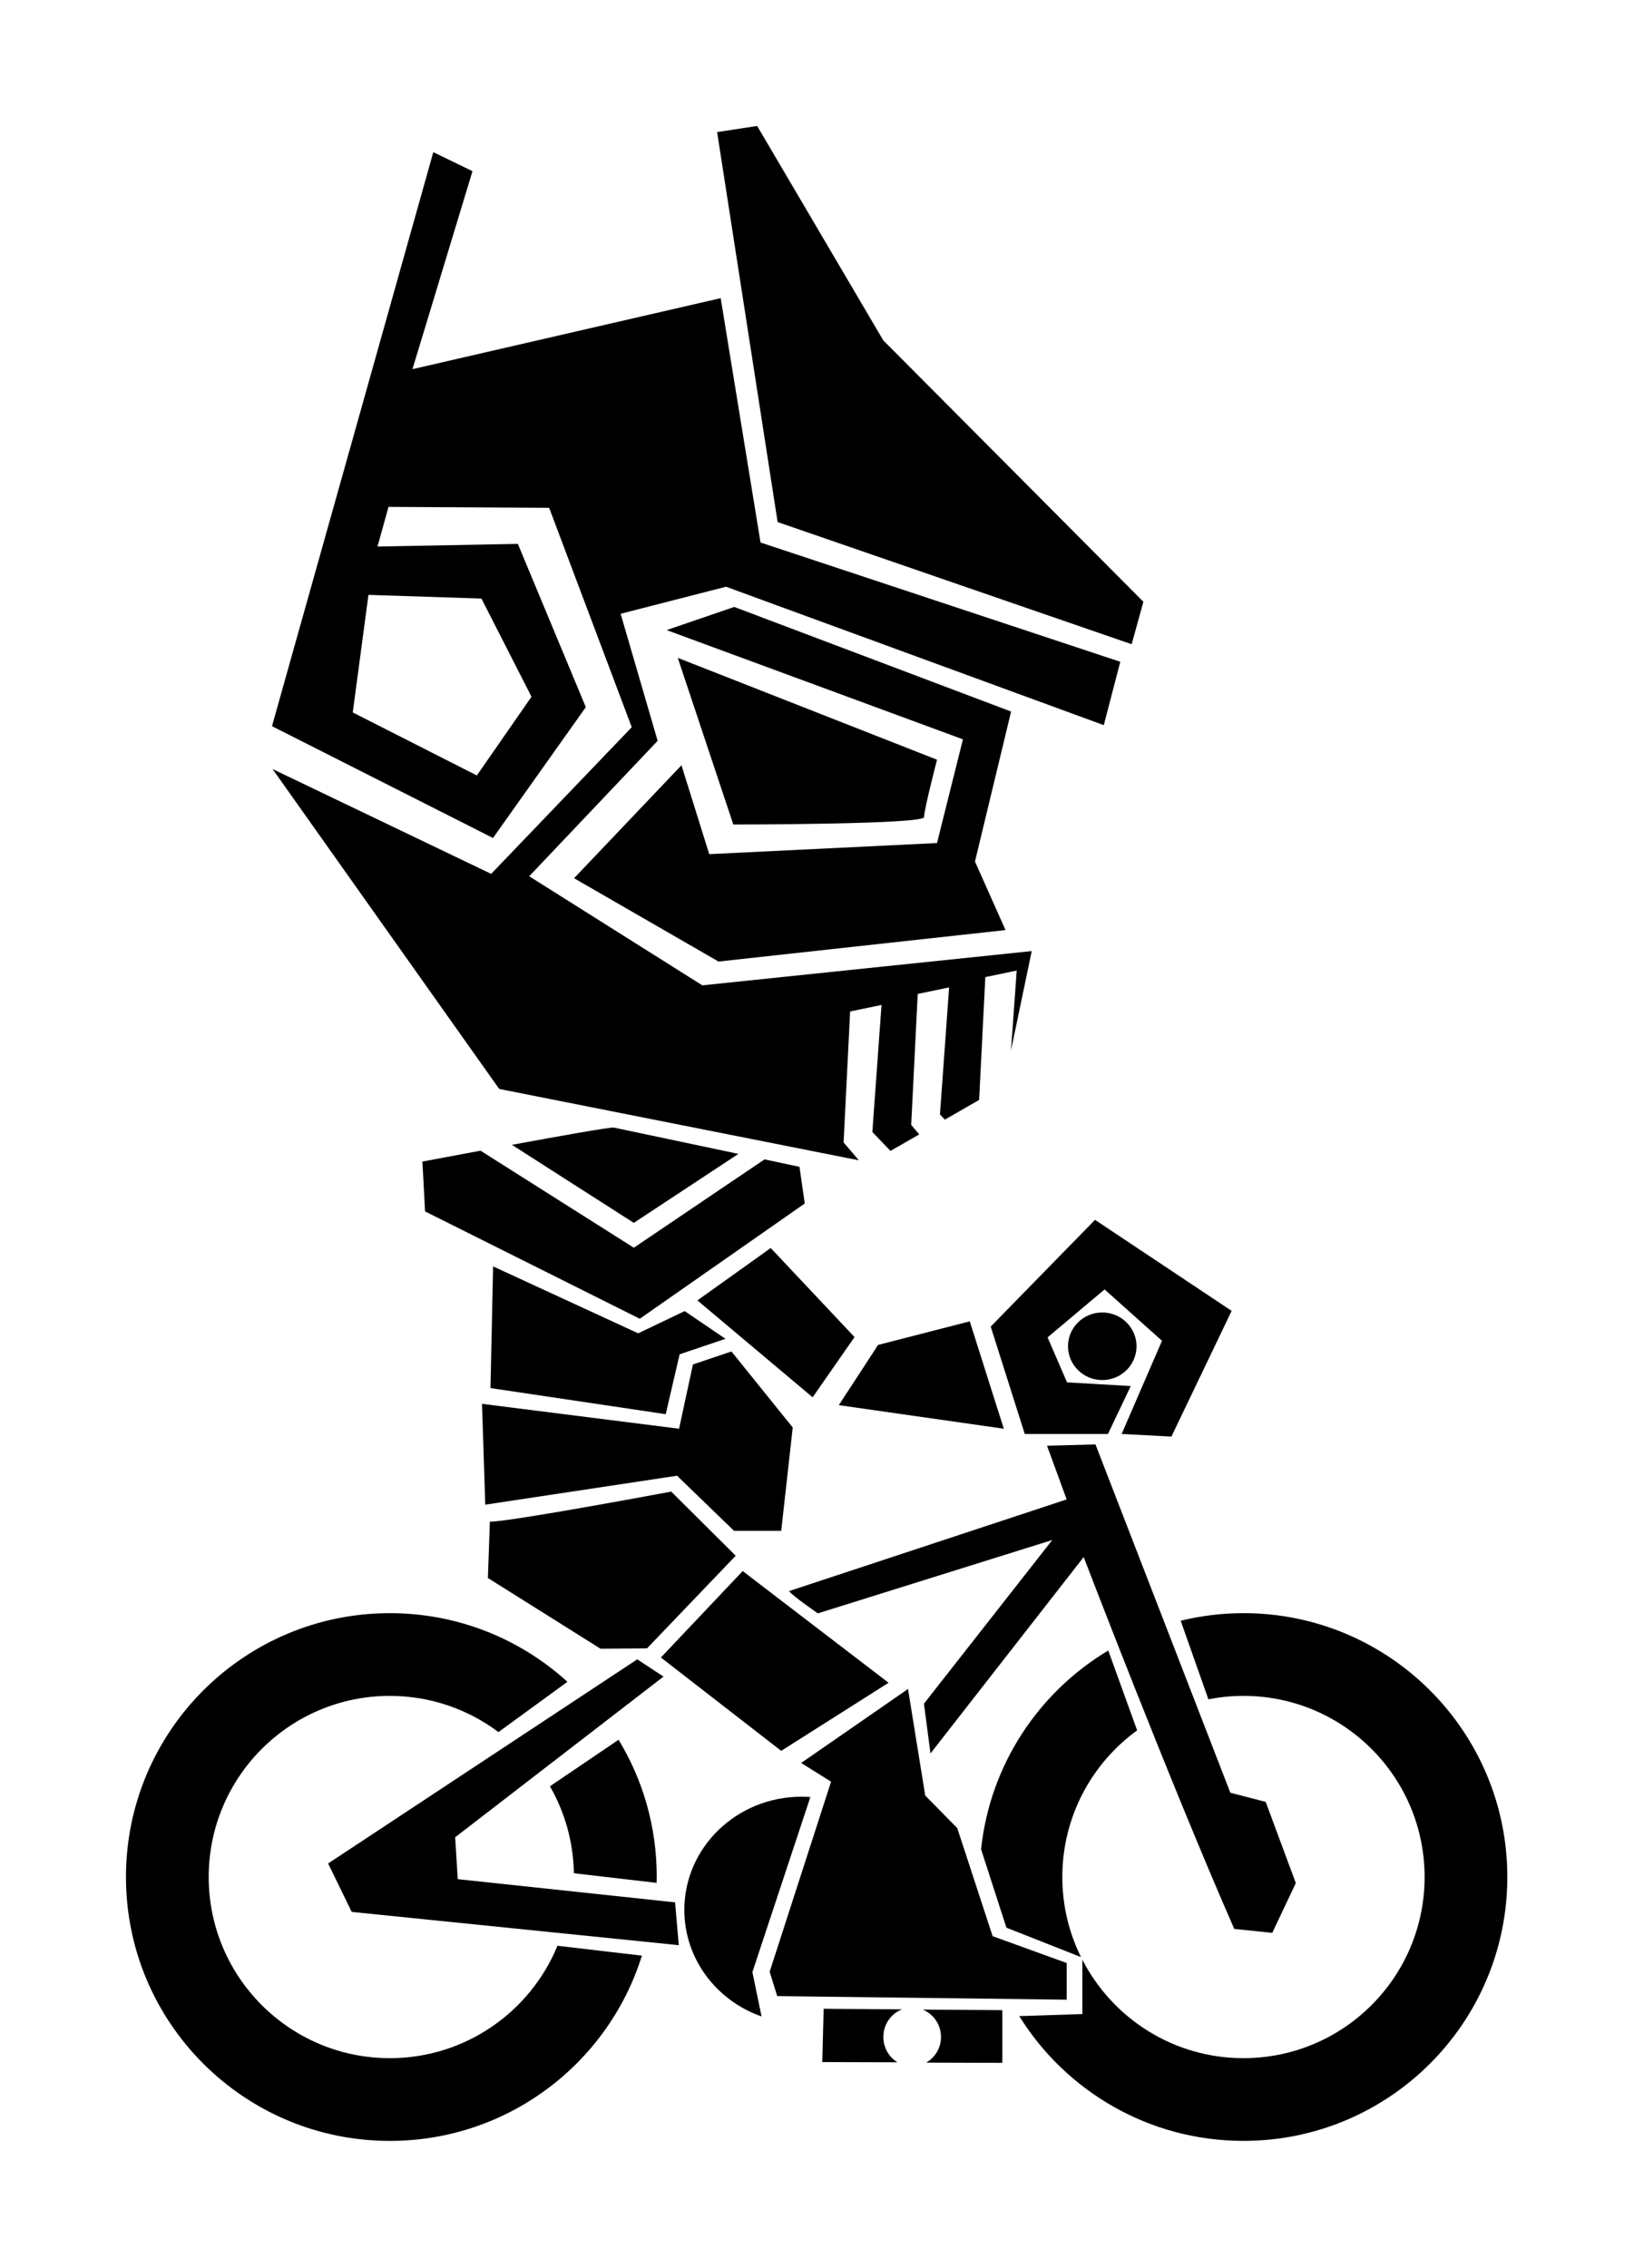 <?xml version="1.0" encoding="UTF-8" standalone="no"?>
<svg
   xmlns:dc="http://purl.org/dc/elements/1.1/"
   xmlns:cc="http://creativecommons.org/ns#"
   xmlns:rdf="http://www.w3.org/1999/02/22-rdf-syntax-ns#"
   xmlns:svg="http://www.w3.org/2000/svg"
   xmlns="http://www.w3.org/2000/svg"
   version="1.1"
   id="svg2"
   height="180"
   width="129.69">
  <defs
     id="defs4" />
  <g
     transform="translate(-3.629,-395.959)"
     style="display:none"
     id="layer1">
    <path
       id="path3047"
       d="M 287.857,543.791 350,563.076 l -5,66.429 -52.857,-2.143 31.429,-48.571 z"
       style="fill:none;stroke:#000000;stroke-width:1;stroke-linecap:butt;stroke-linejoin:miter;stroke-miterlimit:4;stroke-dasharray:none;stroke-opacity:1" />
    <circle
       r="102.857"
       cy="473.791"
       cx="197.143"
       transform="matrix(0.724,0,0,0.724,79.533,313.889)"
       id="path2985"
       style="fill:none;stroke:#000000;stroke-width:1.382;stroke-miterlimit:4;stroke-dasharray:none" />
    <circle
       r="102.857"
       cy="473.791"
       cx="197.143"
       transform="matrix(0.765,0,0,0.765,302.276,298.529)"
       id="path2985-9"
       style="fill:none;stroke:#000000;stroke-width:1.307;stroke-miterlimit:4;stroke-dasharray:none" />
    <path
       id="path3005"
       d="m 213.214,658.076 113.929,10 -25,-77.143 z"
       style="fill:none;stroke:#000000;stroke-width:1;stroke-linecap:butt;stroke-linejoin:miter;stroke-miterlimit:4;stroke-dasharray:none;stroke-opacity:1" />
    <path
       id="path3007"
       d="M 326.429,668.076 414.643,555.934"
       style="fill:none;stroke:#000000;stroke-width:1;stroke-linecap:butt;stroke-linejoin:miter;stroke-miterlimit:4;stroke-dasharray:none;stroke-opacity:1" />
    <path
       id="path3009"
       d="m 302.857,591.648 112.5,-35.714"
       style="fill:none;stroke:#000000;stroke-width:1;stroke-linecap:butt;stroke-linejoin:miter;stroke-miterlimit:4;stroke-dasharray:none;stroke-opacity:1" />
    <path
       id="path3017"
       d="m 400.282,520.145 56.221,146.578"
       style="fill:none;stroke:#000000;stroke-width:1;stroke-linecap:butt;stroke-linejoin:miter;stroke-miterlimit:4;stroke-dasharray:none;stroke-opacity:1" />
    <path
       id="path3027"
       d="m 302.143,603.076 c 0,-5 -10,-32.143 -10,-32.143 L 270,570.219 l 51.429,-0.714"
       style="fill:none;stroke:#000000;stroke-width:1;stroke-linecap:butt;stroke-linejoin:miter;stroke-miterlimit:4;stroke-dasharray:none;stroke-opacity:1" />
    <path
       id="path3029"
       d="m 326.429,664.505 23.571,30"
       style="fill:none;stroke:#000000;stroke-width:1;stroke-linecap:butt;stroke-linejoin:miter;stroke-miterlimit:4;stroke-dasharray:none;stroke-opacity:1" />
    <path
       id="path3031"
       d="M 325.714,660.219 303.571,632.362"
       style="fill:none;stroke:#000000;stroke-width:1;stroke-linecap:butt;stroke-linejoin:miter;stroke-miterlimit:4;stroke-dasharray:none;stroke-opacity:1" />
    <path
       id="path3033"
       d="m 326.429,694.505 40,-1.429"
       style="fill:none;stroke:#000000;stroke-width:1;stroke-linecap:butt;stroke-linejoin:miter;stroke-miterlimit:4;stroke-dasharray:none;stroke-opacity:1" />
    <path
       id="path3035"
       d="m 292.143,635.934 28.571,0.714"
       style="fill:none;stroke:#000000;stroke-width:1;stroke-linecap:butt;stroke-linejoin:miter;stroke-miterlimit:4;stroke-dasharray:none;stroke-opacity:1" />
    <ellipse
       ry="85"
       rx="76.429"
       cy="482.362"
       cx="295"
       transform="matrix(1.001,0,0,0.791,-5.928,121.023)"
       id="path3043"
       style="fill:#ffffff;stroke:#000000;stroke-width:1;stroke-linecap:round;stroke-miterlimit:4;stroke-dasharray:none;stroke-opacity:0.753" />
    <path
       id="path3045"
       d="m 276.429,566.648 65,65 -15.714,57.857 56.429,0.714 -20.714,-75 -75,-63.571 z"
       style="fill:#ffffff;stroke:#000000;stroke-width:1;stroke-linecap:butt;stroke-linejoin:miter;stroke-miterlimit:4;stroke-dasharray:none;stroke-opacity:1" />
    <path
       id="path3049"
       d="m 285,460.219 c 0,0 -2.857,7.143 -2.857,10.714 0,3.571 36.429,18.571 36.429,18.571 l 67.857,29.286 35.714,-17.857 L 400,472.362 h -73.571 z"
       style="fill:none;stroke:#000000;stroke-width:1;stroke-linecap:butt;stroke-linejoin:miter;stroke-miterlimit:4;stroke-dasharray:none;stroke-opacity:1" />
    <ellipse
       ry="93.929"
       rx="96.071"
       cy="362.719"
       cx="295.357"
       id="path3821"
       style="fill:#ffffff;fill-opacity:1;stroke:#000000;stroke-width:1;stroke-linecap:round;stroke-miterlimit:4;stroke-dasharray:none;stroke-opacity:0.753" />
    <path
       id="path3823"
       d="m 404.286,356.648 c -6.429,-1.429 -105,-22.143 -105,-22.143 l -62.143,30 57.143,69.286 95,-35.714"
       style="fill:none;stroke:#000000;stroke-width:1px;stroke-linecap:butt;stroke-linejoin:miter;stroke-opacity:1" />
    <path
       id="path3825"
       d="m 260.714,321.648 c 4.286,2.857 25,45 25,45 l -22.143,40 -50.714,-17.857 15.714,-152.857 10,1.429 -10,83.571 z"
       style="fill:none;stroke:#000000;stroke-width:1px;stroke-linecap:butt;stroke-linejoin:miter;stroke-opacity:1" />
    <path
       id="path3827"
       d="M 208.571,273.791 C 219.286,273.791 425,299.505 425,299.505"
       style="fill:none;stroke:#000000;stroke-width:1px;stroke-linecap:butt;stroke-linejoin:miter;stroke-opacity:1" />
    <path
       id="path3848"
       d="m 252.857,430.219 c 0,6.429 -5.714,138.571 -5.714,138.571"
       style="fill:none;stroke:#000000;stroke-width:1px;stroke-linecap:butt;stroke-linejoin:miter;stroke-opacity:1" />
    <path
       id="path3850"
       d="M 317.857,566.648 C 317.857,552.362 340,457.362 340,457.362"
       style="fill:none;stroke:#000000;stroke-width:1px;stroke-linecap:butt;stroke-linejoin:miter;stroke-opacity:1" />
    <path
       id="path3852"
       d="M 239.286,470.934 C 240,468.076 275.714,443.791 275.714,443.791"
       style="fill:none;stroke:#000000;stroke-width:1px;stroke-linecap:butt;stroke-linejoin:miter;stroke-opacity:1" />
    <path
       id="path3854"
       d="m 361.429,471.648 -55,-22.143"
       style="fill:none;stroke:#000000;stroke-width:1px;stroke-linecap:butt;stroke-linejoin:miter;stroke-opacity:1" />
  </g>
  <g
     transform="translate(-3.629,-395.959)"
     style="display:inline"
     id="layer2">
    <g
       transform="matrix(0.291,0,0,0.291,9.661,401.187)"
       id="g11932">
      <path
         style="display:inline;fill:#000000;fill-opacity:1;stroke:none"
         d="m 197.893,472.081 c -17.653,0 -31.969,13.813 -31.969,30.875 0,13.364 8.774,24.756 21.062,29.062 l -2.5,-12.094 15.812,-47.75 c -0.802,-0.058 -1.589,-0.094 -2.406,-0.094 z"
         id="path3892-4" />
      <path
         style="display:inline;fill:#000000;stroke:none"
         d="m 97.455,23.536 -44,156.562 60.281,30.5 25.312,-35.688 -18.531,-44.531 -38.281,0.719 3,-10.812 43.813,0.25 22.531,59.844 -38.344,40 -59.625,-28.594 61.813,87.25 98.094,19.469 -4.156,-4.875 1.781,-35.719 8.562,-1.781 -2.5,34.656 4.938,5.156 7.844,-4.5 -2.188,-2.594 1.781,-35.719 8.562,-1.781 -2.5,34.656 1.344,1.406 9.344,-5.375 1.688,-33.5 8.562,-1.781 -1.562,21.781 5.656,-27.094 -89.844,9.344 -47.219,-29.75 35.031,-36.938 -10.094,-34.656 28.75,-7.375 103.031,37.75 4.5,-17.281 -98.125,-32.531 -10.866,-66.647 -84.071,19.366 16.375,-54 z m -17.688,120.75 30.813,1 13.656,26.781 -14.906,21.469 -33.844,-17.188 z"
         id="path3857-5" />
      <path
         style="display:inline;fill:#000000;fill-opacity:1;stroke:none"
         d="m 174.864,18.063 16.501,106.363 96.563,33.321 3.202,-11.581 -70.949,-71.301 -34.393,-58.475 z"
         id="path3859-0" />
      <path
         style="display:inline;fill:#000000;fill-opacity:1;stroke:none"
         d="m 146.643,289.567 c -1.802,0 -15.054,2.376 -27.75,4.719 l 33.25,21.281 28.531,-18.812 z"
         id="path4113" />
      <path
         style="display:inline;fill:#000000;stroke:none"
         d="m 110.33,295.879 c -8.558,1.602 -15.844,2.969 -15.844,2.969 l 0.719,13.594 58.563,29.281 45,-31.438 -1.438,-10 -9.531,-2.031 -35.656,24.094 z"
         id="path3861-9" />
      <path
         style="display:inline;fill:#000000;fill-opacity:1;stroke:none"
         d="m 169.486,336.716 20,-14.286 22.857,24.286 -11.429,16.429 z"
         id="path3863-9" />
      <path
         style="display:inline;fill:#000000;fill-opacity:1;stroke:none"
         d="m 218.772,348.858 -10.714,16.429 45,6.429 -9.286,-29.286 z"
         id="path3865-6" />
      <path
         style="display:inline;fill:#000000;fill-opacity:1;stroke:none"
         d="m 249.486,343.858 9.286,29.286 h 22.691 l 6.219,-13.066 -17.388,-1.01 -5.296,-12.273 15.548,-13.074 15.656,14.005 -11.003,25.418 13.571,0.714 16.429,-34.286 -37.265,-24.827 z"
         id="path3867-8" />
      <path
         style="display:inline;fill:#000000;fill-opacity:1;stroke:none"
         d="m 110.736,364.93 0.893,27.5 52.309,-7.897 15.548,15.04 h 12.857 l 3.146,-28.193 -16.717,-20.736 -10.505,3.541 -3.781,17.531 z"
         id="path3869-6" />
      <path
         style="display:inline;fill:#000000;fill-opacity:1;stroke:none"
         d="m 113.768,327.442 -0.719,33.188 47.799,7.121 3.795,-16.339 12.5,-4.219 -11.125,-7.562 -12.688,6.062 z"
         id="path3871-2" />
      <path
         style="display:inline;fill:#000000;fill-opacity:1;stroke:none"
         d="m 112.879,397.073 c 5.714,0 49.464,-8.214 49.464,-8.214 l 17.589,17.5 -24.196,25.268 -12.679,0.089 -30.714,-19.286 z"
         id="path3873-4" />
      <path
         style="display:inline;fill:#000000;fill-opacity:1;stroke:none"
         d="m 159.526,434.115 22.312,-23.575 39.791,30.462 -29.286,18.571 z"
         id="path3875-5" />
      <path
         style="display:inline;fill:#000000;fill-opacity:1;stroke:none"
         d="m 226.931,442.699 -29.147,20.178 8.163,5.11 -16.753,51.833 2.059,6.651 78.951,0.971 v -10 l -20.196,-7.321 -9.643,-29.469 -8.741,-8.892 z"
         id="path3879-9" />
      <path
         style="display:inline;fill:#000000;stroke:none"
         d="m 203.921,529.925 -0.375,14.534 20.503,0.06 c -2.306,-1.4 -3.844,-3.965 -3.844,-6.906 0,-3.445 2.115,-6.389 5.094,-7.531 z m 27.003,0.219 c 2.916,1.174 5,4.069 5,7.469 0,3.011 -1.635,5.624 -4.031,7 l 20.762,0.06 v -14.372 z"
         id="path3887-4" />
      <path
         style="display:inline;fill:#000000;fill-opacity:1;stroke:none"
         d="m 153.083,434.612 7.161,4.708 -56.829,43.824 0.714,11.429 59.271,6.324 1.01,11.681 -89.21,-9.076 -6.429,-13.214 z"
         id="path3897-8" />
      <path
         style="display:inline;fill:#000000;stroke:none"
         d="m 194.486,416.001 c 1.071,1.429 7.857,6.071 7.857,6.071 l 63.929,-20 -35,44.643 1.786,13.571 41.786,-53.571 c 0,0 23.328,60.967 41.071,101.429 l 10.357,1.071 6.429,-13.572 -8.214,-22.143 -9.643,-2.5 -36.786,-95 -13.214,0.357 5.357,14.643 z"
         id="path3899-9" />
      <ellipse
         ry="9.218"
         rx="9.344"
         cy="511.299"
         cx="415.425"
         style="display:inline;fill:#000000;fill-opacity:1;stroke:none"
         id="path3903-9"
         transform="translate(-135.514,-162.075)" />
      <path
         style="display:inline;fill:#000000;fill-opacity:1;stroke:none"
         d="m 85.598,422.021 c -39.75,0 -71.969,32.219 -71.969,71.969 0,39.75 32.219,71.969 71.969,71.969 32.286,0 59.63,-21.249 68.75,-50.531 l -23.031,-2.688 c -7.389,17.979 -25.078,30.656 -45.719,30.656 -27.284,0 -49.406,-22.122 -49.406,-49.406 0,-27.284 22.122,-49.406 49.406,-49.406 11.115,0 21.37,3.678 29.625,9.875 l 18.812,-13.719 c -12.784,-11.634 -29.789,-18.719 -48.438,-18.719 z"
         id="path3907-7" />
      <path
         style="display:inline;fill:#000000;fill-opacity:1;stroke:none"
         d="m 318.424,422.019 c -5.901,0 -11.637,0.723 -17.125,2.062 l 7.562,21.438 c 3.092,-0.606 6.293,-0.938 9.562,-0.938 27.284,0 49.406,22.122 49.406,49.406 0,27.284 -22.122,49.406 -49.406,49.406 -19.152,0 -35.738,-10.909 -43.938,-26.844 v 14.812 l -17.219,0.562 c 12.699,20.422 35.336,34.031 61.156,34.031 39.75,0 71.969,-32.219 71.969,-71.969 0,-39.75 -32.219,-71.969 -71.969,-71.969 z m -36.875,10.188 c -18.963,11.346 -32.274,31.151 -34.688,54.219 l 6.906,21.375 20.344,8.031 c -3.256,-6.589 -5.094,-13.998 -5.094,-21.844 0,-16.449 8.042,-31.02 20.406,-40 z"
         id="path3907-2-6" />
      <path
         style="display:inline;fill:#000000;fill-opacity:1;stroke:none"
         d="m 147.986,456.55 -18.719,12.688 c 4.031,7 6.375,15.099 6.531,23.719 l 22.562,2.625 c 0.014,-0.576 0.031,-1.14 0.031,-1.719 0,-13.664 -3.795,-26.431 -10.406,-37.312 z"
         id="path3907-2-7-0" />
      <path
         style="fill:#000000;stroke:none"
         d="m 164.13,161.462 15.152,45.457 c 0,0 52.023,0 52.023,-2.02 0,-2.02 3.536,-15.657 3.536,-15.657 z"
         id="path4071" />
      <path
         style="fill:#000000;stroke:none"
         d="m 255.044,176.11 -9.849,40.911 8.334,18.688 -78.287,8.586 -39.396,-22.728 29.294,-30.81 7.576,24.244 62.124,-3.03 7.071,-28.284 -80.812,-29.799 18.435,-6.313 z"
         id="path4073" />
    </g>
  </g>
</svg>
